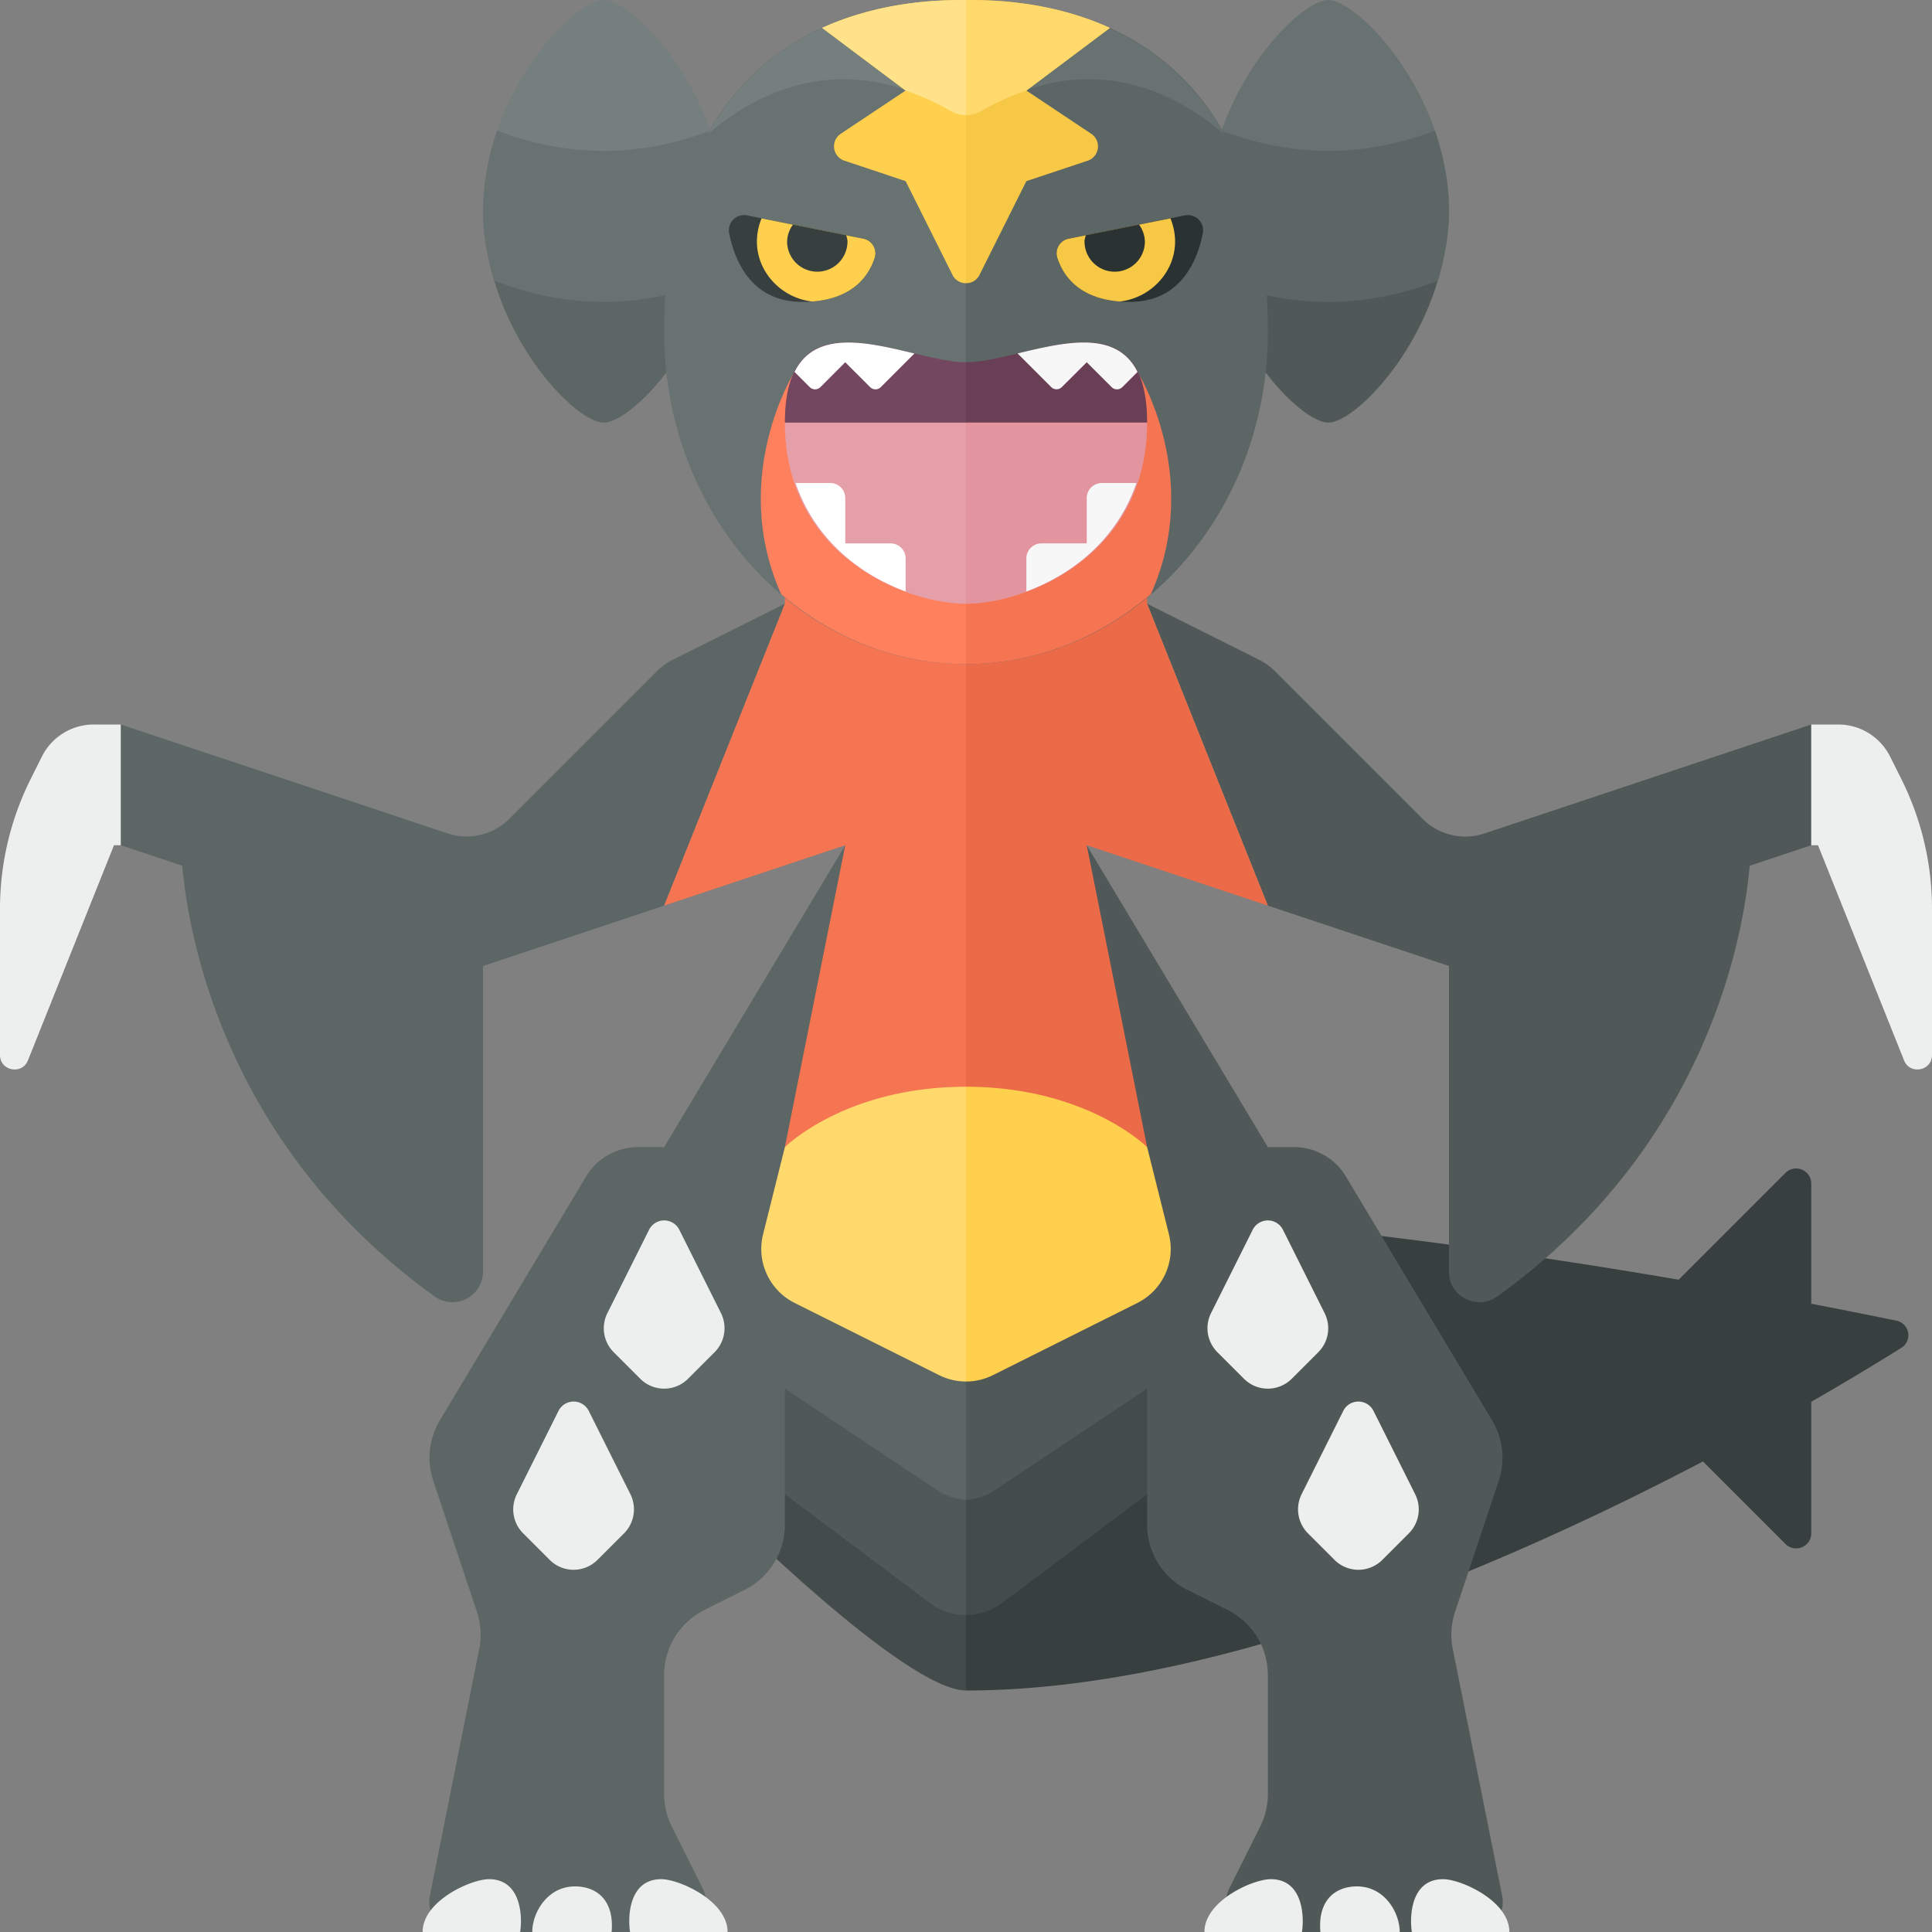 <svg xmlns="http://www.w3.org/2000/svg" width="32" height="32"><rect width="100%" height="100%" fill="#808080" stroke="none"/><path fill="#687271" d="M23.954 4c.021-.165.046-.329.046-.5C24 1.567 22.5 0 22 0s-2 1.567-2 3.5c0 .171.025.335.046.5h3.908z"/><path fill="#505957" d="M20.046 4c.225 1.694 1.498 3 1.954 3s1.729-1.306 1.954-3h-3.908z"/><path fill="#757F7E" d="M11.954 4c.021-.165.046-.329.046-.5C12 1.567 10.5 0 10 0S8 1.567 8 3.5c0 .171.025.335.046.5h3.908z"/><path fill="#5C6664" d="M8.046 4C8.271 5.694 9.544 7 10 7s1.729-1.306 1.954-3H8.046z"/><path fill="#434C4B" d="M16 28v-8l-4 2v3s3 3 4 3z"/><path fill="#373F3F" d="M28.206 24.206l1.367 1.367a.25.25 0 00.427-.177v-2.178a47.839 47.839 0 001.49-.892.246.246 0 00-.082-.452c-.339-.07-.826-.168-1.408-.28v-1.99a.25.25 0 00-.427-.177l-1.769 1.769C24.555 20.64 19.961 20 16 20v8c4.125 0 8.943-2.083 12.206-3.794z"/><path fill="#505957" d="M16 22h-4v2l3.4 2.55c.178.133.389.2.6.2V22z"/><path fill="#434C4B" d="M16 26.75c.211 0 .422-.067.6-.2L20 24v-2h-4v4.75z"/><path fill="#505957" d="M16 17l2-3 3 5h.434c.351 0 .677.184.857.485l2.423 4.039c.181.302.221.668.11 1.002l-.723 2.17c-.066.199-.08.412-.038.618l.818 4.088a.5.5 0 01-.491.598h-3.581a.5.5 0 01-.447-.724l.511-1.022a1.21 1.21 0 00.127-.539v-1.97c0-.457-.258-.874-.667-1.079l-.667-.333A1.206 1.206 0 0119 25.255V23l-2.517 1.678a.993.993 0 01-.483.164V17z"/><path fill="#EDEEEE" d="M23.902 31.125c.294 0 1.098.358 1.098.875h-1.615c-.039-.234-.028-.875.517-.875zm-2.855 0c-.295 0-1.098.358-1.098.875h1.615c.039-.234.028-.875-.517-.875zm2.137.875c0-.323-.259-.783-.754-.754-.366.022-.603.28-.56.754h1.314zm-1.52-6.603l.439.439a.56.56 0 00.793 0l.439-.439a.56.56 0 00.105-.647l-.69-1.38a.28.28 0 00-.502 0l-.69 1.38a.563.563 0 00.106.647zm-1.5-3l.439.439a.56.56 0 00.793 0l.439-.439a.56.56 0 00.105-.647l-.69-1.38a.28.28 0 00-.502 0l-.69 1.38a.563.563 0 00.106.647z"/><path fill="#5C6664" d="M16 17l-2-3-3 5h-.434a.999.999 0 00-.857.485l-2.423 4.039a1.208 1.208 0 00-.11 1.002l.723 2.17c.066.199.08.412.038.618l-.817 4.088a.5.5 0 00.49.598h3.581a.5.5 0 00.447-.724l-.511-1.022a1.21 1.21 0 01-.127-.539v-1.97c0-.457.258-.874.667-1.079l.667-.333c.408-.204.666-.622.666-1.078V23l2.517 1.678a.99.99 0 00.483.164V17zm-4.855-6.073a1 1 0 00-.26.187l-2.448 2.448a1.001 1.001 0 01-1.023.242L2 12v2l1.02.34c.094 1.085.665 4.604 4.179 7.133A.505.505 0 008 21.068V16l3-1 2-5-1.855.927z"/><path fill="#EDEEEE" d="M8.098 31.125C7.804 31.125 7 31.483 7 32h1.615c.039-.234.028-.875-.517-.875zm2.855 0c.295 0 1.098.358 1.098.875h-1.615c-.039-.234-.028-.875.517-.875zM8.816 32c0-.323.259-.783.754-.754.366.022.603.28.56.754H8.816zm1.52-6.603l-.439.439a.56.56 0 01-.793 0l-.439-.439a.56.56 0 01-.105-.647l.69-1.38a.28.28 0 01.502 0l.69 1.38a.563.563 0 01-.106.647zm1.5-3l-.439.439a.56.56 0 01-.793 0l-.439-.439a.56.56 0 01-.105-.647l.69-1.38a.28.28 0 01.502 0l.69 1.38a.563.563 0 01-.106.647zM2 12h-.447a.96.96 0 00-.859.531l-.188.376A4.812 4.812 0 000 15.053v2.421c0 .264.365.334.463.089L1.888 14H2v-2z"/><path fill="#505957" d="M30 12l-5.414 1.805a.999.999 0 01-1.023-.242l-2.448-2.448a1 1 0 00-.26-.187L19 10l2 5 3 1v5.068c0 .409.469.644.801.405 3.513-2.529 4.085-6.048 4.179-7.133L30 14v-2z"/><path fill="#EDEEEE" d="M30 12h.447a.96.96 0 01.859.531l.188.376c.332.666.506 1.401.506 2.146v2.421c0 .264-.365.334-.463.089L30.112 14H30v-2z"/><path fill="#F57552" d="M16 19V6h-3v4l-2 5 3-1-1 5z"/><path fill="#EB6B48" d="M19 10V6h-3v13h3l-1-5 3 1z"/><path fill="#5C6664" d="M22 2.5a4.955 4.955 0 01-1.765-.337A4.084 4.084 0 0020 3.5c0 .404.076.786.184 1.148.565.22 1.174.352 1.816.352s1.251-.132 1.816-.352c.108-.362.184-.744.184-1.148 0-.474-.092-.924-.235-1.337A4.955 4.955 0 0122 2.5z"/><path fill="#687271" d="M10 2.5a4.955 4.955 0 01-1.765-.337A4.084 4.084 0 008 3.5c0 .404.076.786.184 1.148C8.749 4.868 9.358 5 10 5s1.251-.132 1.816-.352c.108-.362.184-.744.184-1.148 0-.474-.092-.924-.235-1.337A4.955 4.955 0 0110 2.5z"/><path fill="#687271" d="M16 0c-.833 0-5 0-5 5.5 0 3.038 2.239 5.5 5 5.5V0z"/><path fill="#5C6664" d="M21 5.5C21 0 16.833 0 16 0v11c2.761 0 5-2.462 5-5.5z"/><path fill="#FF805D" d="M13.159 6.159s-1.093 1.737-.22 3.683C13.786 10.565 14.846 11 16 11V7l-2.841-.841z"/><path fill="#F57552" d="M18.841 6.16s1.093 1.737.22 3.683C18.214 10.565 17.154 11 16 11V7l2.841-.84z"/><path fill="#E59FA8" d="M16 7h-3c0 2.209 2 3 3 3V7z"/><path fill="#73475F" d="M16 6c-1 0-3-1.209-3 1h3V6z"/><path fill="#693F56" d="M19 7c0-2.209-2-1-3-1v1h3z"/><path fill="#FFF" d="M13.412 6.412a.125.125 0 00.177 0L14 6l.412.412a.125.125 0 00.177 0l.557-.557c-.773-.186-1.639-.398-1.986.305l.252.252z"/><path fill="#F7F7F7" d="M16.854 5.854l.557.557a.125.125 0 00.177 0L18 6l.412.412a.125.125 0 00.177 0l.252-.252c-.348-.704-1.214-.491-1.987-.306z"/><path fill="#E2959E" d="M16 10c1 0 3-.791 3-3h-3v3z"/><path fill="#FFF" d="M14.75 9H14v-.75a.25.25 0 00-.25-.25h-.573c.329.96 1.093 1.528 1.823 1.796V9.25a.25.25 0 00-.25-.25z"/><path fill="#F7F7F7" d="M18.823 8h-.573a.25.25 0 00-.25.25V9h-.75a.25.25 0 00-.25.25v.546c.73-.268 1.494-.836 1.823-1.796z"/><path fill="#373F3F" d="M12.373 3.567l1.924.385a.249.249 0 01.192.316c-.096.296-.376.732-1.202.732-.848 0-1.121-.691-1.209-1.135a.252.252 0 01.295-.298z"/><path fill="#FFD04D" d="M13.453 4.994c.7-.054.947-.451 1.035-.726a.247.247 0 00-.192-.315l-1.682-.336a1.01 1.01 0 00-.077.383c0 .515.415.939.916.994z"/><path fill="#373F3F" d="M13.037 4a.5.5 0 001 0c0-.037-.013-.07-.021-.104l-.881-.176a.484.484 0 00-.098.28z"/><path fill="#2B3332" d="M19.627 3.567l-1.924.385a.249.249 0 00-.192.316c.096.296.376.732 1.202.732.848 0 1.121-.691 1.209-1.135a.252.252 0 00-.295-.298z"/><path fill="#F7C845" d="M18.547 4.994c-.7-.054-.947-.451-1.035-.726a.247.247 0 01.192-.315l1.682-.336c.048.117.077.247.077.383 0 .515-.415.939-.916.994z"/><path fill="#2B3332" d="M18.963 4a.5.5 0 01-1 0c0-.037.013-.07.021-.104l.882-.176a.49.49 0 01.097.28z"/><path fill="#757F7E" d="M11.725 2.221c.804-.69 2.228-1.438 4.015-.386.08.047.17.071.26.071V0c-.615 0-3.044.007-4.275 2.221z"/><path fill="#687271" d="M16 0v1.906c.09 0 .18-.024.26-.071 1.788-1.053 3.211-.304 4.015.386C19.044.007 16.615 0 16 0z"/><path fill="#FFD04D" d="M16 0c-.365 0-1.37 0-2.383.462L15 1.5l-1.075.716a.25.25 0 00.06.445L15 3l.776 1.553a.247.247 0 00.224.138V0z"/><path fill="#F7C845" d="M16.224 4.553L17 3l1.015-.338a.25.25 0 00.06-.445L17 1.5 18.383.462C17.37 0 16.365 0 16 0v4.691a.247.247 0 00.224-.138z"/><path fill="#FFE28A" d="M16 0c-.365 0-1.37 0-2.383.462L15 1.5h-.001c.24.082.485.185.741.335.08.047.17.071.26.071V0z"/><path fill="#FFD96C" d="M16.26 1.836c.256-.151.501-.253.741-.335L17 1.5 18.383.462C17.37 0 16.365 0 16 0v1.906c.09 0 .18-.023.26-.07zM16 18c-2 0-3 1-3 1l-.361 1.444a1 1 0 00.523 1.137l2.391 1.195c.141.07.294.106.447.106V18z"/><path fill="#FFD04D" d="M16.447 22.776l2.391-1.195a1 1 0 00.523-1.137L19 19s-1-1-3-1v4.882a.992.992 0 00.447-.106z"/></svg>